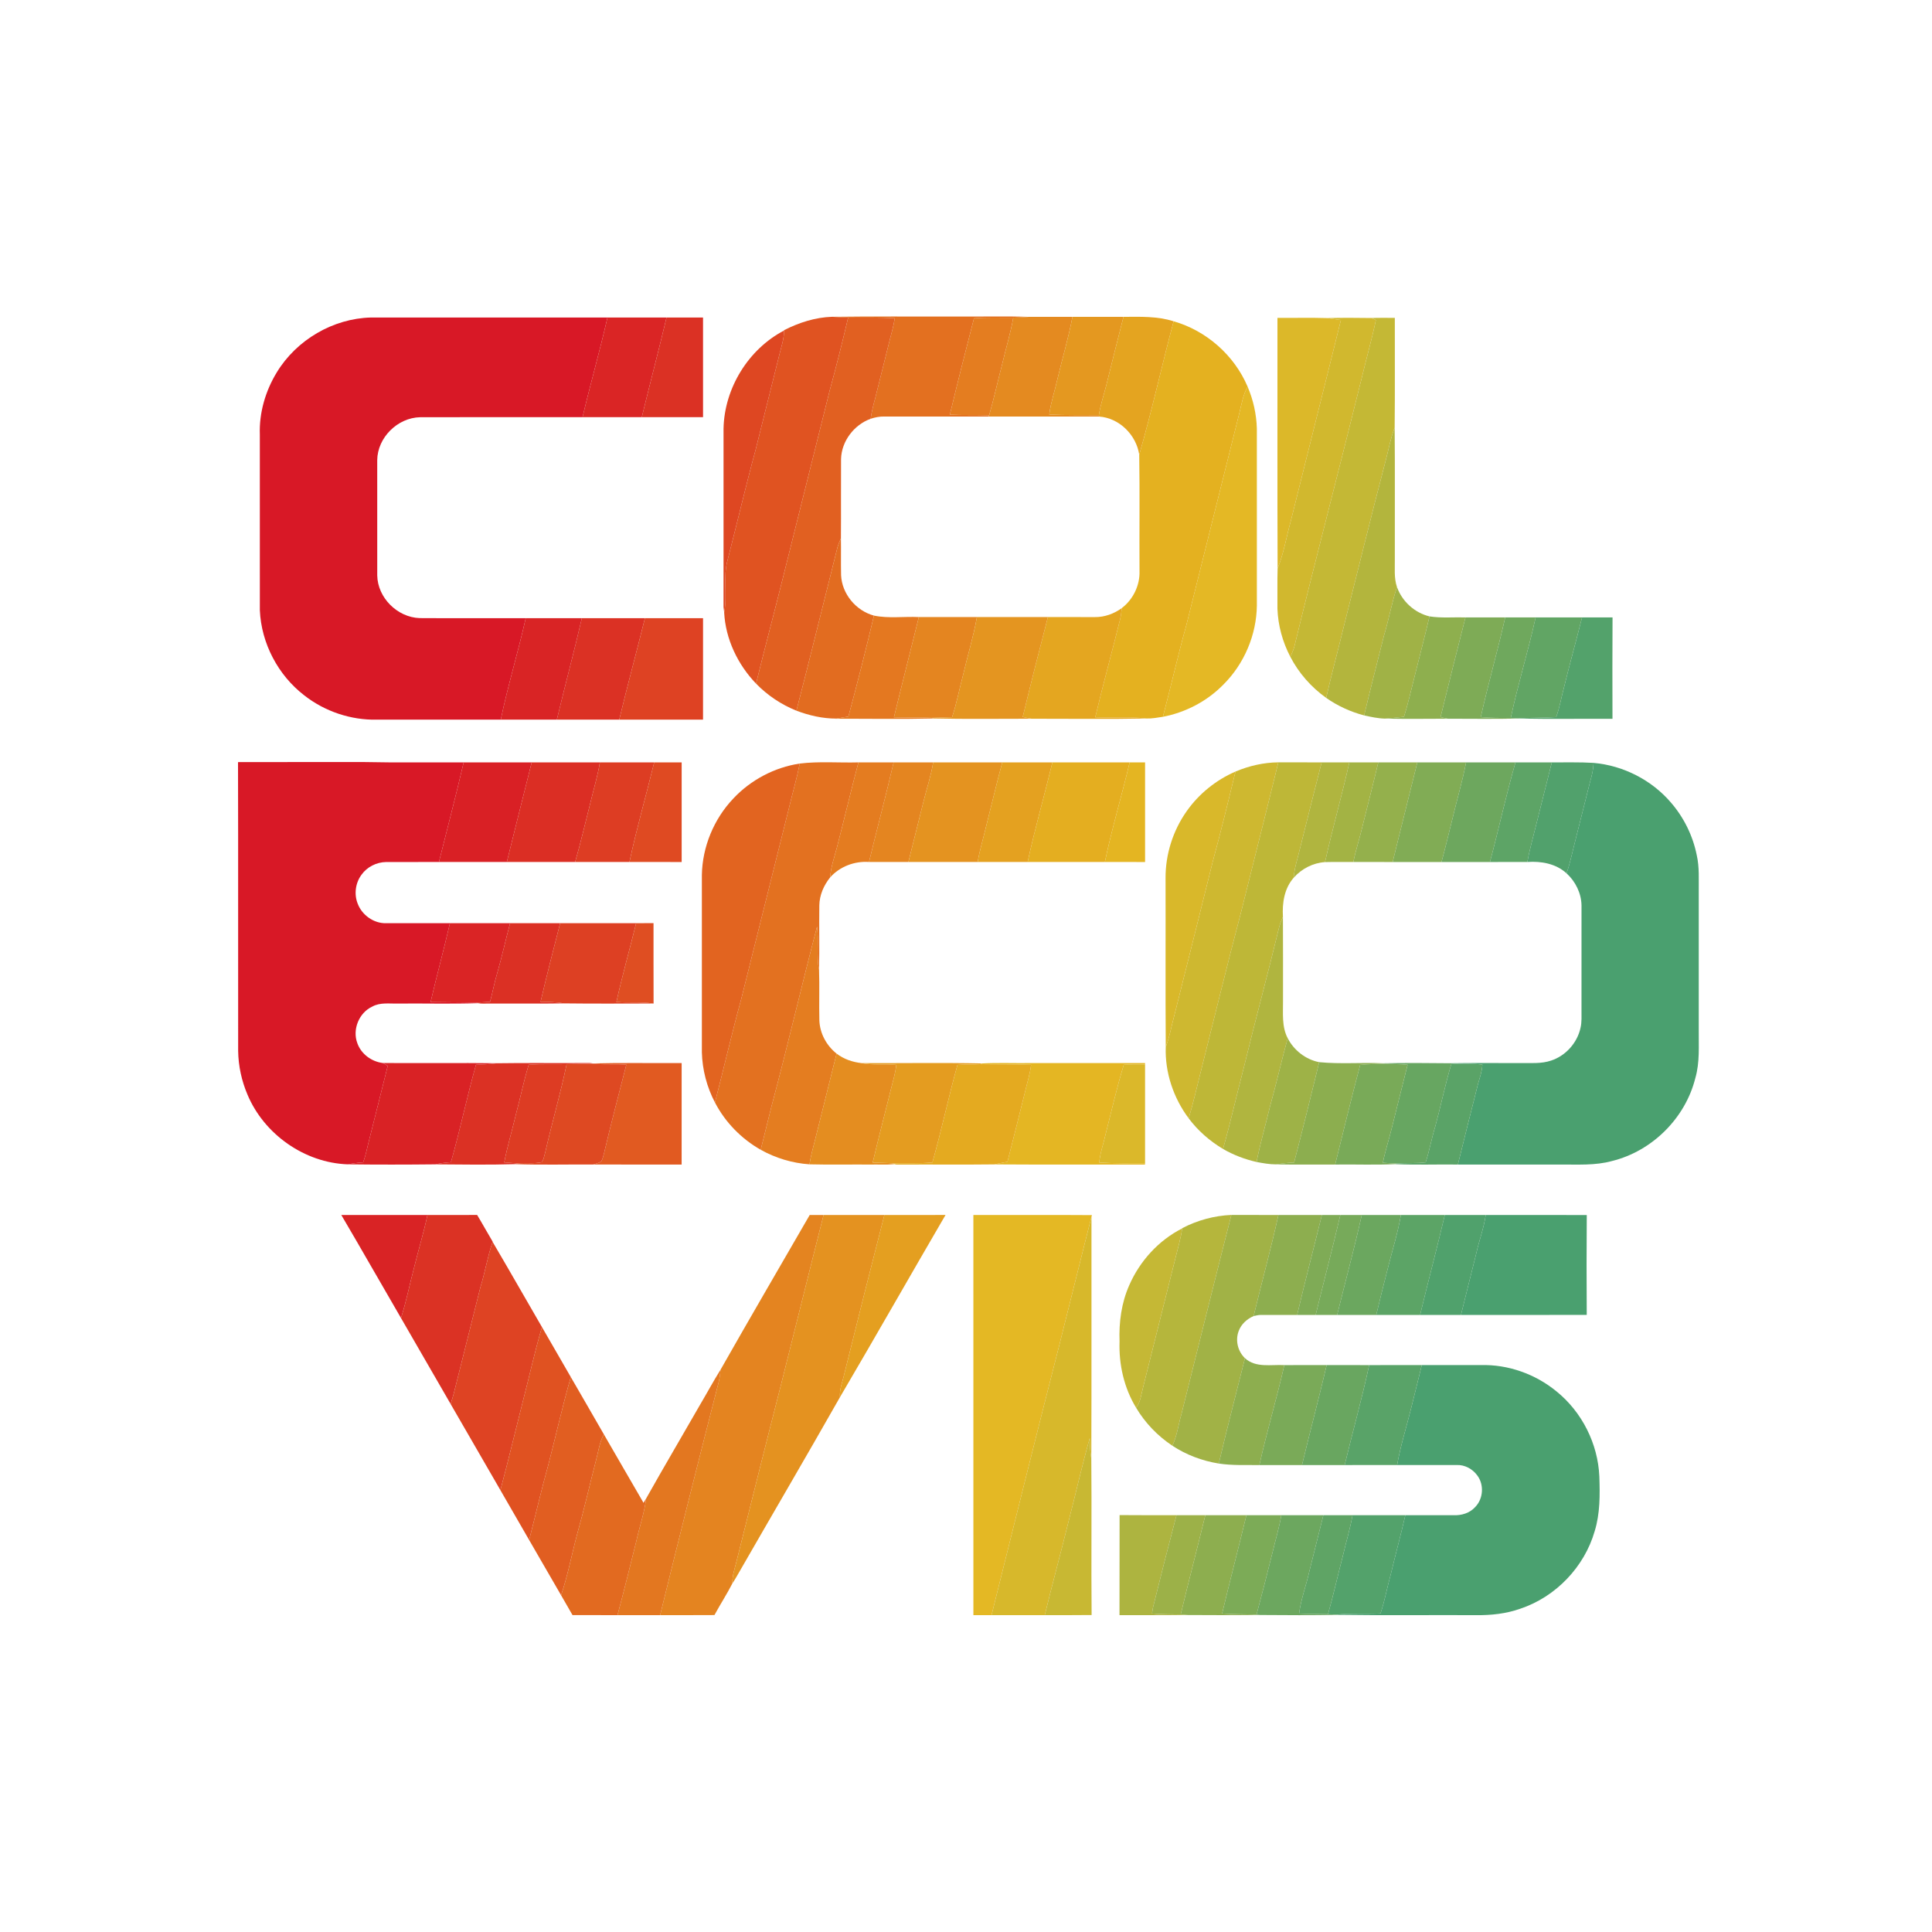 <?xml version="1.0" encoding="UTF-8" ?>
<!DOCTYPE svg PUBLIC "-//W3C//DTD SVG 1.1//EN" "http://www.w3.org/Graphics/SVG/1.1/DTD/svg11.dtd">
<svg width="1276pt" height="1276pt" viewBox="0 0 1276 1276" version="1.1" xmlns="http://www.w3.org/2000/svg">
<g id="#e05321ff">
<path fill="#e05321" opacity="1.00" d=" M 517.85 218.06 C 527.68 213.06 538.46 209.58 549.55 209.23 C 553.09 209.38 556.63 209.67 560.18 209.70 C 556.37 225.86 552.35 241.97 547.96 257.99 C 537.83 298.54 527.69 339.08 517.58 379.63 C 511.62 403.62 505.22 427.49 499.33 451.49 C 487.23 438.89 479.16 422.01 478.28 404.48 C 480.53 392.96 477.36 380.97 480.62 369.58 C 486.85 345.42 492.49 321.11 499.06 297.03 C 504.17 276.49 509.33 255.95 514.45 235.40 C 515.74 229.73 517.87 224.18 517.84 218.29 L 517.85 218.06 Z" />
</g>
<g id="#e37020ff">
<path fill="#e37020" opacity="1.00" d=" M 549.55 209.23 C 577.34 208.85 605.16 209.17 632.96 209.05 C 648.44 209.20 663.94 208.72 679.40 209.28 C 676.01 209.46 672.63 209.75 669.23 209.80 C 660.58 209.92 651.91 209.46 643.28 210.21 C 637.81 231.38 632.43 252.60 627.34 273.87 C 635.98 274.28 644.64 273.97 653.29 274.28 L 652.99 275.09 C 630.00 275.11 607.01 275.11 584.02 275.09 C 580.95 275.03 577.91 275.63 575.01 276.59 C 575.68 271.99 576.80 267.47 578.03 262.99 C 580.97 251.27 583.93 239.55 586.81 227.81 C 588.21 221.94 590.04 216.17 590.96 210.19 C 580.72 209.49 570.44 209.85 560.18 209.70 C 556.63 209.67 553.09 209.38 549.55 209.23 Z" />
</g>
<g id="#d81826ff">
<path fill="#d81826" opacity="1.00" d=" M 182.84 245.87 C 195.86 224.48 219.95 210.32 245.02 209.70 C 297.08 209.72 349.14 209.70 401.20 209.71 C 396.17 231.76 389.94 253.51 384.74 275.51 C 348.97 275.55 313.19 275.43 277.42 275.56 C 262.53 275.90 249.28 289.02 249.14 303.96 C 249.14 329.33 249.13 354.70 249.15 380.07 C 249.43 394.83 262.45 407.72 277.14 408.23 C 300.50 408.38 323.86 408.24 347.22 408.29 C 342.20 430.73 335.42 452.76 330.73 475.28 C 303.49 475.30 276.24 475.27 249.00 475.30 C 231.75 475.69 214.46 469.88 200.90 459.22 C 183.62 445.92 172.56 424.84 171.62 403.03 C 171.61 364.35 171.62 325.67 171.61 286.99 C 171.10 272.56 175.34 258.14 182.84 245.87 Z" />
<path fill="#d81826" opacity="1.00" d=" M 157.20 503.34 C 184.79 503.24 212.39 503.34 239.99 503.29 C 262.06 503.76 284.15 503.42 306.23 503.53 C 301.12 525.53 295.36 547.39 289.90 569.31 C 278.28 569.33 266.65 569.28 255.02 569.33 C 248.67 569.42 242.38 572.56 238.71 577.79 C 234.76 583.16 233.75 590.58 236.23 596.80 C 239.05 604.35 246.83 609.93 254.96 609.74 C 269.03 609.70 283.09 609.72 297.16 609.72 C 293.15 627.15 288.43 644.41 284.38 661.83 C 294.37 662.02 304.37 661.93 314.36 662.22 L 315.66 662.57 C 298.14 663.12 280.58 662.65 263.04 662.80 C 257.33 662.99 251.22 661.88 245.96 664.76 C 237.13 668.78 232.56 679.94 236.02 689.02 C 238.56 696.17 245.41 701.19 252.87 702.07 C 253.95 702.66 255.02 703.30 256.08 703.96 C 252.04 719.98 248.11 736.03 244.03 752.04 C 242.62 757.26 241.74 762.64 239.82 767.71 C 236.39 767.88 233.00 768.40 229.62 768.99 C 201.17 767.98 174.45 749.16 163.46 722.97 C 159.58 713.86 157.43 704.00 157.29 694.10 C 157.20 630.51 157.38 566.93 157.20 503.34 Z" />
</g>
<g id="#da2525ff">
<path fill="#da2525" opacity="1.00" d=" M 401.20 209.71 C 414.20 209.71 427.20 209.70 440.21 209.71 C 434.97 231.69 429.22 253.55 423.88 275.51 C 410.83 275.51 397.79 275.51 384.74 275.51 C 389.94 253.51 396.17 231.76 401.20 209.71 Z" />
</g>
<g id="#db3124ff">
<path fill="#db3124" opacity="1.00" d=" M 440.21 209.71 C 448.24 209.70 456.28 209.72 464.32 209.70 C 464.31 231.64 464.29 253.58 464.33 275.52 C 450.85 275.51 437.36 275.51 423.88 275.51 C 429.22 253.55 434.97 231.69 440.21 209.71 Z" />
<path fill="#db3124" opacity="1.00" d=" M 384.29 408.30 C 398.17 408.30 412.05 408.28 425.94 408.29 C 420.42 430.66 414.33 452.88 408.98 475.29 C 395.24 475.29 381.51 475.29 367.77 475.29 C 373.10 452.91 379.11 430.70 384.29 408.30 Z" />
<path fill="#db3124" opacity="1.00" d=" M 328.41 702.22 C 347.91 701.93 367.44 702.21 386.96 702.07 C 388.46 702.05 389.99 702.02 391.49 702.33 L 392.61 702.54 C 386.49 702.61 380.37 702.63 374.24 702.81 C 365.90 703.02 357.53 702.57 349.20 703.22 C 345.88 713.94 343.70 724.99 340.78 735.83 C 338.27 746.48 335.09 756.98 333.03 767.73 C 335.90 767.95 338.77 768.19 341.65 768.36 L 340.40 768.87 C 322.85 769.41 305.16 769.12 287.57 769.00 C 290.95 768.32 294.37 767.76 297.82 767.59 C 303.87 746.29 308.36 724.55 314.36 703.23 C 319.05 702.97 323.75 702.84 328.41 702.22 Z" />
</g>
<g id="#e16021ff">
<path fill="#e16021" opacity="1.00" d=" M 560.18 209.70 C 570.44 209.85 580.72 209.49 590.96 210.19 C 590.04 216.17 588.21 221.94 586.81 227.81 C 583.93 239.55 580.97 251.27 578.03 262.99 C 576.80 267.47 575.68 271.99 575.01 276.59 C 564.03 280.58 555.81 291.37 555.47 303.13 C 555.35 320.60 555.53 338.08 555.39 355.55 C 554.61 357.43 553.76 359.29 553.17 361.25 C 544.07 397.28 535.33 433.40 525.99 469.37 C 515.99 465.34 506.84 459.23 499.33 451.49 C 505.22 427.49 511.62 403.62 517.58 379.63 C 527.69 339.08 537.83 298.54 547.96 257.99 C 552.35 241.97 556.37 225.86 560.18 209.70 Z" />
</g>
<g id="#e47d20ff">
<path fill="#e47d20" opacity="1.00" d=" M 643.28 210.21 C 651.91 209.46 660.58 209.92 669.23 209.80 C 667.36 220.30 664.22 230.52 661.79 240.90 C 658.90 252.01 656.43 263.23 653.29 274.28 C 644.64 273.97 635.98 274.28 627.34 273.87 C 632.43 252.60 637.81 231.38 643.28 210.21 Z" />
<path fill="#e47d20" opacity="1.00" d=" M 539.62 611.96 C 540.88 621.42 539.05 631.03 540.95 640.42 C 541.33 651.59 540.88 662.79 541.16 673.96 C 541.46 682.48 545.87 690.59 552.52 695.85 C 547.89 714.73 543.06 733.56 538.41 752.43 C 536.96 757.91 535.52 763.39 534.62 768.99 C 523.34 768.21 512.27 764.88 502.41 759.37 C 504.79 749.79 507.20 740.22 509.55 730.64 C 520.11 691.22 529.29 651.44 539.62 611.96 Z" />
</g>
<g id="#e48a20ff">
<path fill="#e48a20" opacity="1.00" d=" M 669.23 209.80 C 672.63 209.75 676.01 209.46 679.40 209.28 C 689.03 209.25 698.67 209.27 708.30 209.28 C 705.72 223.14 701.60 236.67 698.38 250.39 C 696.66 258.20 693.98 265.81 692.98 273.77 C 703.89 274.33 714.83 274.06 725.75 274.19 L 725.89 275.12 C 701.59 275.07 677.29 275.12 652.99 275.09 L 653.29 274.28 C 656.43 263.23 658.90 252.01 661.79 240.90 C 664.22 230.52 667.36 220.30 669.23 209.80 Z" />
</g>
<g id="#e49820ff">
<path fill="#e49820" opacity="1.00" d=" M 708.30 209.28 C 719.54 209.28 730.77 209.26 742.01 209.27 C 738.17 224.10 734.51 238.96 730.81 253.82 C 729.12 260.61 726.82 267.26 725.75 274.19 C 714.83 274.06 703.89 274.33 692.98 273.77 C 693.98 265.81 696.66 258.20 698.38 250.39 C 701.60 236.67 705.72 223.14 708.30 209.28 Z" />
</g>
<g id="#e4a420ff">
<path fill="#e4a420" opacity="1.00" d=" M 742.01 209.27 C 753.10 209.21 764.42 208.77 775.13 212.20 C 767.28 241.49 760.82 271.16 752.41 300.31 C 750.46 287.24 739.23 276.03 725.89 275.12 L 725.75 274.19 C 726.82 267.26 729.12 260.61 730.81 253.82 C 734.51 238.96 738.17 224.10 742.01 209.27 Z" />
</g>
<g id="#dcb829ff">
<path fill="#dcb829" opacity="1.00" d=" M 843.70 209.94 C 854.68 210.03 865.67 209.74 876.64 210.08 C 879.63 210.53 882.61 211.00 885.62 211.35 C 874.68 255.71 863.43 300.01 852.45 344.37 C 849.56 354.73 847.88 365.48 843.80 375.47 C 843.57 320.30 843.76 265.12 843.70 209.94 Z" />
</g>
<g id="#d1b82eff">
<path fill="#d1b82e" opacity="1.00" d=" M 876.64 210.08 C 886.37 209.83 896.13 209.88 905.86 210.03 C 906.81 210.47 907.76 210.93 908.71 211.41 C 906.04 224.16 902.43 236.71 899.42 249.39 C 884.84 308.62 869.32 367.60 854.90 426.87 C 854.31 429.27 853.27 431.52 852.17 433.72 C 847.08 423.96 844.09 413.07 843.69 402.06 C 843.78 393.20 843.54 384.33 843.80 375.47 C 847.88 365.48 849.56 354.73 852.45 344.37 C 863.43 300.01 874.68 255.71 885.62 211.35 C 882.61 211.00 879.63 210.53 876.64 210.08 Z" />
</g>
<g id="#c4b835ff">
<path fill="#c4b835" opacity="1.00" d=" M 905.86 210.03 C 910.97 209.83 916.09 209.97 921.22 209.94 C 921.15 234.11 921.37 258.31 921.11 282.48 C 918.37 289.49 917.13 296.93 915.18 304.17 C 905.52 341.09 896.49 378.18 887.17 415.19 C 883.48 430.45 879.37 445.60 875.87 460.91 C 865.98 453.87 857.76 444.50 852.17 433.72 C 853.27 431.52 854.31 429.27 854.90 426.87 C 869.32 367.60 884.84 308.62 899.42 249.39 C 902.43 236.71 906.04 224.16 908.71 211.41 C 907.76 210.93 906.81 210.47 905.86 210.03 Z" />
</g>
<g id="#e4b120ff">
<path fill="#e4b120" opacity="1.00" d=" M 775.13 212.20 C 796.77 218.38 815.20 234.66 823.99 255.37 C 820.98 260.67 820.06 266.74 818.60 272.56 C 806.90 319.24 795.26 365.93 783.59 412.62 C 777.98 432.77 773.37 453.18 768.05 473.41 C 764.47 473.92 760.88 474.67 757.25 474.53 C 746.00 473.27 734.65 474.27 723.36 473.75 C 728.49 452.00 734.49 430.48 739.84 408.79 C 740.37 406.43 740.63 404.01 740.91 401.61 C 748.41 395.88 752.95 386.51 752.59 377.06 C 752.44 351.47 752.81 325.88 752.41 300.31 C 760.82 271.16 767.28 241.49 775.13 212.20 Z" />
</g>
<g id="#de4722ff">
<path fill="#de4722" opacity="1.00" d=" M 477.86 283.01 C 478.44 256.38 494.22 230.64 517.84 218.29 C 517.87 224.18 515.74 229.73 514.45 235.40 C 509.33 255.95 504.17 276.49 499.06 297.03 C 492.49 321.11 486.85 345.42 480.62 369.58 C 477.36 380.97 480.53 392.96 478.28 404.48 C 478.17 403.61 477.96 401.87 477.86 400.99 C 477.87 361.67 477.86 322.34 477.86 283.01 Z" />
</g>
<g id="#e4b825ff">
<path fill="#e4b825" opacity="1.00" d=" M 818.60 272.56 C 820.06 266.74 820.98 260.67 823.99 255.37 C 827.71 264.07 829.81 273.46 830.09 282.93 C 830.10 321.94 830.08 360.96 830.10 399.97 C 829.86 419.31 821.76 438.40 808.07 452.05 C 797.34 463.06 783.13 470.52 768.05 473.41 C 773.37 453.18 777.98 432.77 783.59 412.62 C 795.26 365.93 806.90 319.24 818.60 272.56 Z" />
</g>
<g id="#b3b53dff">
<path fill="#b3b53d" opacity="1.00" d=" M 915.18 304.17 C 917.13 296.93 918.37 289.49 921.11 282.48 C 921.38 311.34 921.14 340.21 921.22 369.08 C 921.33 375.30 920.59 381.69 922.64 387.71 C 919.14 398.31 917.23 409.34 914.00 420.01 C 909.65 437.51 905.09 454.95 900.95 472.50 C 891.99 470.14 883.45 466.24 875.87 460.91 C 879.37 445.60 883.48 430.45 887.17 415.19 C 896.49 378.18 905.52 341.09 915.18 304.17 Z" />
</g>
<g id="#e26c20ff">
<path fill="#e26c20" opacity="1.00" d=" M 553.17 361.25 C 553.76 359.29 554.61 357.43 555.39 355.55 C 555.52 363.65 555.32 371.76 555.49 379.86 C 556.04 392.22 565.32 403.38 577.21 406.58 C 571.92 428.89 566.28 451.12 560.32 473.27 C 557.66 473.72 555.00 474.20 552.34 474.59 C 543.32 474.62 534.39 472.55 525.99 469.37 C 535.33 433.40 544.07 397.28 553.17 361.25 Z" />
</g>
<g id="#a0b246ff">
<path fill="#a0b246" opacity="1.00" d=" M 922.64 387.71 C 926.05 397.23 934.29 404.74 944.13 407.10 C 940.99 420.49 937.49 433.79 934.18 447.15 C 931.92 455.91 929.99 464.77 927.28 473.42 C 923.06 473.84 918.86 474.34 914.64 474.61 C 910.00 474.49 905.46 473.49 900.95 472.50 C 905.09 454.95 909.65 437.51 914.00 420.01 C 917.23 409.34 919.14 398.31 922.64 387.71 Z" />
</g>
<g id="#e4a620ff">
<path fill="#e4a620" opacity="1.00" d=" M 723.11 407.56 C 729.50 407.64 735.78 405.35 740.91 401.61 C 740.63 404.01 740.37 406.43 739.84 408.79 C 734.49 430.48 728.49 452.00 723.36 473.75 C 734.65 474.27 746.00 473.27 757.25 474.53 C 731.98 475.04 706.67 474.66 681.38 474.70 C 679.39 474.39 677.42 473.96 675.46 473.54 C 680.79 451.49 686.35 429.49 692.09 407.54 C 702.43 407.55 712.77 407.52 723.11 407.56 Z" />
</g>
<g id="#e47820ff">
<path fill="#e47820" opacity="1.00" d=" M 577.21 406.58 C 586.94 408.58 596.99 407.07 606.86 407.54 C 601.45 429.64 595.72 451.66 590.40 473.78 C 598.74 473.99 607.09 473.74 615.42 474.12 L 616.68 474.52 C 595.00 475.05 573.27 474.65 551.57 474.70 L 552.34 474.59 C 555.00 474.20 557.66 473.72 560.32 473.27 C 566.28 451.12 571.92 428.89 577.21 406.58 Z" />
</g>
<g id="#8eaf4eff">
<path fill="#8eaf4e" opacity="1.00" d=" M 944.13 407.10 C 951.99 408.32 959.97 407.56 967.88 407.77 C 962.30 429.70 956.79 451.65 951.42 473.63 C 953.03 474.00 954.65 474.39 956.30 474.69 C 942.41 474.72 928.51 474.92 914.64 474.61 C 918.86 474.34 923.06 473.84 927.28 473.42 C 929.99 464.77 931.92 455.91 934.18 447.15 C 937.49 433.79 940.99 420.49 944.13 407.10 Z" />
</g>
<g id="#e48520ff">
<path fill="#e48520" opacity="1.00" d=" M 606.86 407.54 C 619.64 407.55 632.42 407.53 645.21 407.54 C 642.90 420.54 638.99 433.18 636.00 446.03 C 633.56 455.25 631.79 464.65 628.79 473.70 C 624.33 473.87 619.88 473.96 615.42 474.12 C 607.09 473.74 598.74 473.99 590.40 473.78 C 595.72 451.66 601.45 429.64 606.86 407.54 Z" />
<path fill="#e48520" opacity="1.00" d=" M 590.20 503.53 C 598.90 503.52 607.61 503.51 616.31 503.53 C 614.96 512.21 612.11 520.54 610.01 529.05 C 606.64 542.46 603.33 555.90 599.96 569.31 C 591.28 569.31 582.61 569.33 573.94 569.30 C 579.23 547.34 585.12 525.53 590.20 503.53 Z" />
</g>
<g id="#e49520ff">
<path fill="#e49520" opacity="1.00" d=" M 645.21 407.54 C 660.84 407.55 676.46 407.53 692.09 407.54 C 686.35 429.49 680.79 451.49 675.46 473.54 C 677.42 473.96 679.39 474.39 681.38 474.70 C 659.82 474.68 638.21 475.01 616.68 474.52 L 615.42 474.12 C 619.88 473.96 624.33 473.87 628.79 473.70 C 631.79 464.65 633.56 455.25 636.00 446.03 C 638.99 433.18 642.90 420.54 645.21 407.54 Z" />
</g>
<g id="#7eab56ff">
<path fill="#7eab56" opacity="1.00" d=" M 967.88 407.77 C 976.63 407.77 985.38 407.77 994.13 407.77 C 989.15 429.83 982.90 451.60 977.97 473.66 C 984.56 474.24 991.18 474.16 997.79 474.20 C 999.33 474.25 1000.89 474.35 1002.46 474.46 L 1003.56 474.58 C 987.81 474.90 972.04 474.74 956.30 474.69 C 954.65 474.39 953.03 474.00 951.42 473.63 C 956.79 451.65 962.30 429.70 967.88 407.77 Z" />
</g>
<g id="#6fa85dff">
<path fill="#6fa85d" opacity="1.00" d=" M 994.13 407.77 C 1000.82 407.76 1007.52 407.77 1014.22 407.77 C 1009.35 430.07 1002.51 451.88 997.79 474.20 C 991.18 474.16 984.56 474.24 977.97 473.66 C 982.90 451.60 989.15 429.83 994.13 407.77 Z" />
</g>
<g id="#61a564ff">
<path fill="#61a564" opacity="1.00" d=" M 1014.22 407.77 C 1024.44 407.76 1034.66 407.78 1044.88 407.77 C 1041.01 423.22 1036.70 438.56 1032.95 454.04 C 1031.17 460.55 1030.12 467.27 1027.76 473.62 C 1019.33 474.18 1010.88 473.94 1002.46 474.46 C 1000.89 474.35 999.33 474.25 997.79 474.20 C 1002.51 451.88 1009.35 430.07 1014.22 407.77 Z" />
</g>
<g id="#53a26bff">
<path fill="#53a26b" opacity="1.00" d=" M 1044.88 407.77 C 1051.59 407.77 1058.30 407.75 1065.01 407.79 C 1064.85 430.10 1064.93 452.42 1064.97 474.73 C 1044.50 474.65 1024.01 474.98 1003.56 474.58 L 1002.46 474.46 C 1010.88 473.94 1019.33 474.18 1027.76 473.62 C 1030.12 467.27 1031.17 460.55 1032.95 454.04 C 1036.70 438.56 1041.01 423.22 1044.88 407.77 Z" />
<path fill="#53a26b" opacity="1.00" d=" M 893.28 1000.73 C 904.91 1000.71 916.53 1000.72 928.16 1000.73 C 925.21 1013.77 921.66 1026.66 918.57 1039.67 C 916.16 1048.28 914.61 1057.14 911.76 1065.63 C 902.00 1066.12 892.21 1065.40 882.48 1066.39 C 880.67 1066.26 878.88 1066.17 877.09 1066.13 C 880.72 1053.17 883.67 1040.04 887.04 1027.02 C 889.08 1018.25 891.73 1009.61 893.28 1000.73 Z" />
</g>
<g id="#d92425ff">
<path fill="#d92425" opacity="1.00" d=" M 347.22 408.29 C 359.58 408.29 371.93 408.28 384.29 408.30 C 379.11 430.70 373.10 452.91 367.77 475.29 C 355.43 475.29 343.08 475.29 330.73 475.28 C 335.42 452.76 342.20 430.73 347.22 408.29 Z" />
</g>
<g id="#de4223ff">
<path fill="#de4223" opacity="1.00" d=" M 425.94 408.29 C 438.73 408.31 451.53 408.27 464.33 408.30 C 464.29 430.63 464.31 452.97 464.32 475.30 C 445.87 475.28 427.42 475.29 408.98 475.29 C 414.33 452.88 420.42 430.66 425.94 408.29 Z" />
</g>
<g id="#d92025ff">
<path fill="#d92025" opacity="1.00" d=" M 306.23 503.53 C 321.21 503.52 336.19 503.52 351.16 503.52 C 345.63 525.44 340.17 547.37 334.73 569.31 C 319.79 569.32 304.85 569.31 289.90 569.31 C 295.36 547.39 301.12 525.53 306.23 503.53 Z" />
</g>
<g id="#db2e24ff">
<path fill="#db2e24" opacity="1.00" d=" M 351.16 503.52 C 366.17 503.53 381.19 503.51 396.20 503.53 C 394.72 512.47 392.08 521.15 389.98 529.96 C 386.63 543.08 383.59 556.29 379.85 569.31 C 364.81 569.32 349.77 569.31 334.73 569.31 C 340.17 547.37 345.63 525.44 351.16 503.52 Z" />
</g>
<g id="#dd3d23ff">
<path fill="#dd3d23" opacity="1.00" d=" M 396.20 503.53 C 408.15 503.52 420.11 503.52 432.07 503.52 C 426.72 525.48 420.41 547.20 415.73 569.31 C 403.77 569.32 391.81 569.31 379.85 569.31 C 383.59 556.29 386.63 543.08 389.98 529.96 C 392.08 521.15 394.72 512.47 396.20 503.53 Z" />
</g>
<g id="#df4a22ff">
<path fill="#df4a22" opacity="1.00" d=" M 432.07 503.52 C 438.11 503.52 444.16 503.52 450.21 503.52 C 450.19 525.46 450.19 547.39 450.21 569.32 C 438.71 569.31 427.22 569.32 415.73 569.31 C 420.41 547.20 426.72 525.48 432.07 503.52 Z" />
</g>
<g id="#e37120ff">
<path fill="#e37120" opacity="1.00" d=" M 528.21 504.29 C 541.05 502.73 554.05 503.87 566.96 503.52 C 562.00 522.23 557.58 541.09 552.72 559.82 C 551.02 566.32 548.69 572.72 548.28 579.48 C 544.06 584.71 541.24 591.16 541.13 597.94 C 540.93 612.10 541.30 626.27 540.95 640.42 C 539.05 631.03 540.88 621.42 539.62 611.96 C 529.29 651.44 520.11 691.22 509.55 730.64 C 507.20 740.22 504.79 749.79 502.41 759.37 C 489.63 752.12 478.96 741.19 472.19 728.15 C 478.08 705.33 483.37 682.35 489.60 659.62 C 500.05 617.74 510.53 575.87 520.99 534.00 C 523.33 524.08 526.23 514.29 528.21 504.29 Z" />
</g>
<g id="#e47c20ff">
<path fill="#e47c20" opacity="1.00" d=" M 566.96 503.52 C 574.71 503.53 582.45 503.51 590.20 503.53 C 585.12 525.53 579.23 547.34 573.94 569.30 C 564.38 568.62 554.68 572.29 548.28 579.48 C 548.69 572.72 551.02 566.32 552.72 559.82 C 557.58 541.09 562.00 522.23 566.96 503.52 Z" />
</g>
<g id="#e49320ff">
<path fill="#e49320" opacity="1.00" d=" M 616.31 503.53 C 631.52 503.53 646.73 503.52 661.95 503.52 C 658.05 517.95 654.67 532.51 650.98 546.99 C 649.22 554.43 646.98 561.77 645.70 569.31 C 630.45 569.32 615.20 569.31 599.96 569.31 C 603.33 555.90 606.64 542.46 610.01 529.05 C 612.11 520.54 614.96 512.21 616.31 503.53 Z" />
</g>
<g id="#e4a120ff">
<path fill="#e4a120" opacity="1.00" d=" M 661.95 503.52 C 672.99 503.53 684.03 503.51 695.07 503.52 C 689.78 525.49 683.48 547.22 678.71 569.31 C 667.71 569.32 656.70 569.31 645.70 569.31 C 646.98 561.77 649.22 554.43 650.98 546.99 C 654.67 532.51 658.05 517.95 661.95 503.52 Z" />
</g>
<g id="#e4ae20ff">
<path fill="#e4ae20" opacity="1.00" d=" M 695.07 503.52 C 712.08 503.53 729.08 503.51 746.09 503.52 C 740.87 525.51 734.35 547.19 729.71 569.31 C 712.71 569.32 695.71 569.31 678.71 569.31 C 683.48 547.22 689.78 525.49 695.07 503.52 Z" />
</g>
<g id="#e4b522ff">
<path fill="#e4b522" opacity="1.00" d=" M 746.09 503.52 C 749.48 503.52 752.87 503.52 756.27 503.52 C 756.24 525.45 756.25 547.39 756.27 569.32 C 747.41 569.31 738.56 569.32 729.71 569.31 C 734.35 547.19 740.87 525.51 746.09 503.52 Z" />
</g>
<g id="#ceb830ff">
<path fill="#ceb830" opacity="1.00" d=" M 815.98 509.58 C 824.92 505.80 834.56 503.59 844.28 503.49 C 836.26 536.59 827.80 569.59 819.62 602.65 C 810.44 637.40 802.02 672.34 793.22 707.19 C 790.52 717.66 788.23 728.25 785.06 738.60 C 775.00 725.15 769.32 708.27 769.93 691.45 C 772.54 684.73 773.70 677.58 775.59 670.65 C 784.04 636.75 792.65 602.89 800.99 568.96 C 806.36 549.26 811.19 529.42 815.98 509.58 Z" />
</g>
<g id="#beb737ff">
<path fill="#beb737" opacity="1.00" d=" M 844.28 503.49 C 853.82 503.55 863.35 503.51 872.89 503.52 C 868.02 522.53 863.31 541.57 858.54 560.60 C 857.10 566.93 854.85 573.12 854.47 579.66 C 848.20 586.71 846.78 596.40 847.32 605.50 C 846.33 607.89 845.30 610.28 844.71 612.81 C 837.34 643.50 829.02 673.96 821.60 704.64 C 816.88 722.68 812.82 740.90 807.76 758.84 C 799.01 753.61 791.17 746.79 785.06 738.60 C 788.23 728.25 790.52 717.66 793.22 707.19 C 802.02 672.34 810.44 637.40 819.62 602.65 C 827.80 569.59 836.26 536.59 844.28 503.49 Z" />
</g>
<g id="#b0b53fff">
<path fill="#b0b53f" opacity="1.00" d=" M 872.89 503.52 C 878.98 503.52 885.08 503.53 891.19 503.53 C 886.25 525.57 880.02 547.33 875.12 569.38 C 867.21 569.88 859.70 573.75 854.47 579.66 C 854.85 573.12 857.10 566.93 858.54 560.60 C 863.31 541.57 868.02 522.53 872.89 503.52 Z" />
<path fill="#b0b53f" opacity="1.00" d=" M 844.71 612.81 C 845.30 610.28 846.33 607.89 847.32 605.50 C 847.45 623.99 847.34 642.48 847.37 660.97 C 847.45 669.26 846.46 678.06 850.47 685.69 C 846.35 700.67 842.96 715.85 838.77 730.82 C 835.89 743.04 832.31 755.11 829.91 767.44 C 822.15 765.67 814.65 762.82 807.76 758.84 C 812.82 740.90 816.88 722.68 821.60 704.64 C 829.02 673.96 837.34 643.50 844.71 612.81 Z" />
</g>
<g id="#a3b344ff">
<path fill="#a3b344" opacity="1.00" d=" M 891.19 503.53 C 897.56 503.51 903.93 503.53 910.30 503.53 C 906.91 517.93 903.15 532.26 899.64 546.64 C 897.85 554.23 895.36 561.65 893.83 569.31 C 887.59 569.36 881.35 569.21 875.12 569.38 C 880.02 547.33 886.25 525.57 891.19 503.53 Z" />
</g>
<g id="#94b04cff">
<path fill="#94b04c" opacity="1.00" d=" M 910.30 503.53 C 918.90 503.51 927.49 503.53 936.09 503.52 C 930.74 525.48 925.11 547.36 919.80 569.32 C 911.14 569.31 902.48 569.32 893.83 569.31 C 895.36 561.65 897.85 554.23 899.64 546.64 C 903.15 532.26 906.91 517.93 910.30 503.53 Z" />
</g>
<g id="#81ac55ff">
<path fill="#81ac55" opacity="1.00" d=" M 936.09 503.52 C 946.82 503.51 957.55 503.53 968.29 503.53 C 965.89 515.94 962.28 528.07 959.37 540.37 C 956.94 550.02 954.68 559.72 952.05 569.32 C 941.30 569.31 930.55 569.32 919.80 569.32 C 925.11 547.36 930.74 525.48 936.09 503.52 Z" />
</g>
<g id="#6da75eff">
<path fill="#6da75e" opacity="1.00" d=" M 968.29 503.53 C 979.15 503.51 990.02 503.53 1000.89 503.53 C 994.67 525.30 989.89 547.44 984.05 569.32 C 973.38 569.31 962.72 569.32 952.05 569.32 C 954.68 559.72 956.94 550.02 959.37 540.37 C 962.28 528.07 965.89 515.94 968.29 503.53 Z" />
</g>
<g id="#5da466ff">
<path fill="#5da466" opacity="1.00" d=" M 1000.89 503.53 C 1008.89 503.52 1016.90 503.53 1024.91 503.52 C 1021.45 517.21 1018.04 530.91 1014.61 544.60 C 1012.62 552.83 1010.22 560.96 1008.76 569.31 C 1000.52 569.32 992.29 569.31 984.05 569.32 C 989.89 547.44 994.67 525.30 1000.89 503.53 Z" />
</g>
<g id="#51a16cff">
<path fill="#51a16c" opacity="1.00" d=" M 1024.91 503.52 C 1034.10 503.60 1043.31 503.28 1052.50 503.86 C 1052.37 508.06 1051.37 512.16 1050.22 516.18 C 1046.77 529.78 1043.37 543.38 1039.97 556.99 C 1038.25 563.60 1036.94 570.34 1034.62 576.79 C 1027.66 570.39 1017.91 568.66 1008.76 569.31 C 1010.22 560.96 1012.62 552.83 1014.61 544.60 C 1018.04 530.91 1021.45 517.21 1024.91 503.52 Z" />
</g>
<g id="#4aa06fff">
<path fill="#4aa06f" opacity="1.00" d=" M 1052.50 503.86 C 1072.15 505.59 1090.94 515.19 1103.73 530.23 C 1112.20 540.07 1118.10 552.11 1120.64 564.85 C 1122.45 572.79 1121.86 580.97 1121.95 589.04 C 1121.95 619.35 1121.95 649.65 1121.95 679.96 C 1121.83 690.68 1122.73 701.62 1119.68 712.06 C 1113.08 738.48 1091.19 760.25 1064.76 766.77 C 1053.43 769.93 1041.60 769.02 1029.99 769.13 C 1007.62 769.13 985.25 769.14 962.87 769.13 C 967.26 751.42 971.62 733.70 976.13 716.02 C 977.33 711.77 978.85 707.56 979.04 703.11 C 972.26 702.23 965.43 703.02 958.66 702.35 L 957.59 702.22 C 973.05 701.94 988.52 702.18 1003.99 702.10 C 1010.86 702.00 1017.96 702.71 1024.57 700.42 C 1034.11 697.23 1041.64 688.81 1043.83 679.00 C 1044.80 675.05 1044.47 670.96 1044.51 666.94 C 1044.50 643.97 1044.50 621.00 1044.52 598.04 C 1044.40 589.97 1040.56 582.17 1034.62 576.79 C 1036.94 570.34 1038.25 563.60 1039.97 556.99 C 1043.37 543.38 1046.77 529.78 1050.22 516.18 C 1051.37 512.16 1052.37 508.06 1052.50 503.86 Z" />
<path fill="#4aa06f" opacity="1.00" d=" M 981.26 802.45 C 1003.50 802.47 1025.74 802.38 1047.99 802.49 C 1047.81 824.47 1047.84 846.45 1047.97 868.42 C 1020.28 868.51 992.59 868.44 964.90 868.46 C 968.17 854.96 971.65 841.51 974.96 828.02 C 976.85 819.44 980.00 811.17 981.26 802.45 Z" />
<path fill="#4aa06f" opacity="1.00" d=" M 939.03 901.58 C 952.01 901.57 964.98 901.59 977.96 901.58 C 996.00 901.06 1014.05 907.50 1027.97 918.93 C 1044.80 932.51 1055.36 953.48 1056.29 975.09 C 1056.71 987.19 1056.83 999.57 1053.22 1011.26 C 1046.40 1034.95 1027.48 1054.67 1004.10 1062.48 C 994.79 1065.78 984.86 1066.85 975.02 1066.74 C 944.57 1066.58 914.09 1066.99 883.65 1066.54 L 882.48 1066.39 C 892.21 1065.40 902.00 1066.12 911.76 1065.63 C 914.61 1057.14 916.16 1048.28 918.57 1039.67 C 921.66 1026.66 925.21 1013.77 928.16 1000.73 C 938.78 1000.72 949.41 1000.72 960.04 1000.73 C 965.26 1000.95 970.73 999.33 974.29 995.34 C 979.67 989.87 980.30 980.53 975.65 974.42 C 972.57 970.17 967.38 967.34 962.08 967.58 C 948.96 967.62 935.85 967.60 922.74 967.59 C 924.96 954.86 928.93 942.52 932.01 929.98 C 934.40 920.53 936.71 911.05 939.03 901.58 Z" />
</g>
<g id="#e26420ff">
<path fill="#e26420" opacity="1.00" d=" M 484.30 527.41 C 495.83 515.10 511.53 506.81 528.21 504.29 C 526.23 514.29 523.33 524.08 520.99 534.00 C 510.53 575.87 500.05 617.74 489.60 659.62 C 483.37 682.35 478.08 705.33 472.19 728.15 C 466.84 717.95 463.86 706.53 463.55 695.02 C 463.56 656.01 463.56 616.99 463.55 577.98 C 463.86 559.32 471.46 540.93 484.30 527.41 Z" />
</g>
<g id="#d9b82aff">
<path fill="#d9b82a" opacity="1.00" d=" M 783.74 535.77 C 791.80 524.28 803.12 515.17 815.98 509.58 C 811.19 529.42 806.36 549.26 800.99 568.96 C 792.65 602.89 784.04 636.75 775.59 670.65 C 773.70 677.58 772.54 684.73 769.93 691.45 C 769.67 654.32 769.91 617.18 769.80 580.04 C 769.70 564.31 774.66 548.61 783.74 535.77 Z" />
</g>
<g id="#da2425ff">
<path fill="#da2425" opacity="1.00" d=" M 297.16 609.72 C 310.41 609.72 323.65 609.72 336.90 609.72 C 333.89 620.84 331.47 632.12 328.25 643.19 C 326.44 649.28 325.30 655.54 323.65 661.67 C 320.55 661.83 317.45 662.03 314.36 662.22 C 304.37 661.93 294.37 662.02 284.38 661.83 C 288.43 644.41 293.15 627.15 297.16 609.72 Z" />
</g>
<g id="#db3024ff">
<path fill="#db3024" opacity="1.00" d=" M 336.90 609.72 C 347.92 609.72 358.93 609.71 369.95 609.72 C 365.53 627.01 361.04 644.29 357.02 661.67 C 362.17 661.75 367.34 661.77 372.43 662.69 C 355.96 662.96 339.48 662.73 323.01 662.80 C 320.56 662.73 318.07 663.05 315.66 662.57 L 314.36 662.22 C 317.45 662.03 320.55 661.83 323.65 661.67 C 325.30 655.54 326.44 649.28 328.25 643.19 C 331.47 632.12 333.89 620.84 336.90 609.72 Z" />
</g>
<g id="#dd4023ff">
<path fill="#dd4023" opacity="1.00" d=" M 369.95 609.72 C 386.68 609.72 403.40 609.71 420.13 609.72 C 415.88 627.08 410.97 644.29 407.12 661.76 C 415.16 662.49 423.27 661.58 431.28 662.77 C 411.67 662.80 392.04 662.93 372.43 662.69 C 367.34 661.77 362.17 661.75 357.02 661.67 C 361.04 644.29 365.53 627.01 369.95 609.72 Z" />
</g>
<g id="#df4e22ff">
<path fill="#df4e22" opacity="1.00" d=" M 420.13 609.72 C 423.96 609.72 427.79 609.73 431.62 609.69 C 431.65 627.39 431.58 645.10 431.66 662.81 L 431.28 662.77 C 423.27 661.58 415.16 662.49 407.12 661.76 C 410.97 644.29 415.88 627.08 420.13 609.72 Z" />
</g>
<g id="#9eb247ff">
<path fill="#9eb247" opacity="1.00" d=" M 850.47 685.69 C 854.59 693.72 862.37 699.79 871.28 701.51 C 865.91 723.64 860.43 745.76 854.69 767.79 C 850.64 767.95 846.63 768.40 842.64 769.01 C 838.36 769.01 834.11 768.22 829.91 767.44 C 832.31 755.11 835.89 743.04 838.77 730.82 C 842.96 715.85 846.35 700.67 850.47 685.69 Z" />
</g>
<g id="#e48d20ff">
<path fill="#e48d20" opacity="1.00" d=" M 552.52 695.85 C 557.27 699.50 563.05 701.49 568.98 702.13 C 576.55 703.63 584.30 702.55 591.95 703.29 C 591.37 709.05 589.55 714.56 588.22 720.17 C 584.29 736.06 580.10 751.90 576.39 767.85 C 580.74 768.05 585.10 767.98 589.45 768.32 L 590.75 768.87 C 585.51 769.40 580.24 769.02 574.99 769.13 C 561.53 769.04 548.07 769.32 534.62 768.99 C 535.52 763.39 536.96 757.91 538.41 752.43 C 543.06 733.56 547.89 714.73 552.52 695.85 Z" />
</g>
<g id="#d92225ff">
<path fill="#d92225" opacity="1.00" d=" M 252.87 702.07 C 278.05 702.24 303.23 701.91 328.41 702.22 C 323.75 702.84 319.05 702.97 314.36 703.23 C 308.36 724.55 303.87 746.29 297.82 767.59 C 294.37 767.76 290.95 768.32 287.57 769.00 C 268.27 769.21 248.93 769.23 229.62 768.99 C 233.00 768.40 236.39 767.88 239.82 767.71 C 241.74 762.64 242.62 757.26 244.03 752.04 C 248.11 736.03 252.04 719.98 256.08 703.96 C 255.02 703.30 253.95 702.66 252.87 702.07 Z" />
</g>
<g id="#e15a21ff">
<path fill="#e15a21" opacity="1.00" d=" M 391.49 702.33 C 411.04 701.83 430.63 702.24 450.20 702.10 C 450.19 724.45 450.21 746.79 450.19 769.14 C 430.72 769.11 411.25 769.17 391.78 769.10 C 393.62 768.59 395.54 768.10 397.15 767.02 C 398.02 765.42 398.43 763.62 398.89 761.88 C 403.51 742.24 408.64 722.71 413.67 703.18 C 406.66 702.57 399.61 703.29 392.61 702.54 L 391.49 702.33 Z" />
</g>
<g id="#e49c20ff">
<path fill="#e49c20" opacity="1.00" d=" M 568.98 702.13 C 595.54 702.25 622.13 701.78 648.69 702.34 L 647.41 702.84 C 642.40 703.20 637.36 702.90 632.36 703.32 C 626.40 724.68 621.87 746.43 615.80 767.75 C 607.04 768.62 598.23 768.05 589.45 768.32 C 585.10 767.98 580.74 768.05 576.39 767.85 C 580.10 751.90 584.29 736.06 588.22 720.17 C 589.55 714.56 591.37 709.05 591.95 703.29 C 584.30 702.55 576.55 703.63 568.98 702.13 Z" />
</g>
<g id="#e4b623ff">
<path fill="#e4b623" opacity="1.00" d=" M 648.69 702.34 C 659.42 701.80 670.26 702.27 681.04 702.11 C 706.11 702.11 731.17 702.09 756.24 702.12 L 756.26 703.02 C 751.57 702.87 746.88 702.89 742.21 703.24 C 737.66 718.11 734.23 733.32 730.38 748.39 C 728.96 754.88 726.62 761.18 725.99 767.82 C 736.06 768.42 746.17 768.28 756.26 768.27 L 756.19 769.14 C 723.01 769.06 689.83 769.26 656.65 769.03 C 659.56 768.48 662.45 767.83 665.37 767.29 C 669.37 751.88 673.15 736.41 677.02 720.97 C 678.39 715.08 680.30 709.29 680.99 703.26 C 669.80 702.85 658.60 703.03 647.41 702.84 L 648.69 702.34 Z" />
</g>
<g id="#8cae4fff">
<path fill="#8cae4f" opacity="1.00" d=" M 871.28 701.51 C 885.24 702.87 899.33 701.63 913.34 702.24 L 914.60 702.50 C 909.18 702.81 903.74 702.68 898.35 703.31 C 892.57 725.17 887.24 747.17 881.81 769.13 C 868.75 769.06 855.69 769.29 842.64 769.01 C 846.63 768.40 850.64 767.95 854.69 767.79 C 860.43 745.76 865.91 723.64 871.28 701.51 Z" />
</g>
<g id="#67a661ff">
<path fill="#67a661" opacity="1.00" d=" M 913.34 702.24 C 928.08 701.99 942.84 702.03 957.59 702.22 L 958.66 702.35 C 954.51 716.08 951.69 730.17 947.92 744.01 C 945.49 751.83 944.12 759.92 941.58 767.70 C 935.27 768.49 928.90 767.92 922.59 768.46 C 919.49 768.35 916.41 768.15 913.33 767.95 C 914.88 760.00 917.48 752.31 919.36 744.44 C 922.72 730.67 926.31 716.97 929.66 703.20 C 924.65 702.71 919.61 702.89 914.60 702.50 L 913.34 702.24 Z" />
</g>
<g id="#dd3c23ff">
<path fill="#dd3c23" opacity="1.00" d=" M 349.20 703.22 C 357.53 702.57 365.90 703.02 374.24 702.81 C 370.19 722.38 364.53 741.58 360.10 761.07 C 359.42 763.26 359.23 765.85 357.66 767.62 C 352.40 768.76 346.97 767.80 341.65 768.36 C 338.77 768.19 335.90 767.95 333.03 767.73 C 335.09 756.98 338.27 746.48 340.78 735.83 C 343.70 724.99 345.88 713.94 349.20 703.22 Z" />
</g>
<g id="#de4922ff">
<path fill="#de4922" opacity="1.00" d=" M 374.24 702.81 C 380.37 702.63 386.49 702.61 392.61 702.54 C 399.61 703.29 406.66 702.57 413.67 703.18 C 408.64 722.71 403.51 742.24 398.89 761.88 C 398.43 763.62 398.02 765.42 397.15 767.02 C 395.54 768.10 393.62 768.59 391.78 769.10 C 374.66 769.01 357.50 769.45 340.40 768.87 L 341.65 768.36 C 346.97 767.80 352.40 768.76 357.66 767.62 C 359.23 765.85 359.42 763.26 360.10 761.07 C 364.53 741.58 370.19 722.38 374.24 702.81 Z" />
</g>
<g id="#e4aa20ff">
<path fill="#e4aa20" opacity="1.00" d=" M 632.36 703.32 C 637.36 702.90 642.40 703.20 647.41 702.84 C 658.60 703.03 669.80 702.85 680.99 703.26 C 680.30 709.29 678.39 715.08 677.02 720.97 C 673.15 736.41 669.37 751.88 665.37 767.29 C 662.45 767.83 659.56 768.48 656.65 769.03 C 636.10 769.28 615.54 769.03 594.99 769.15 C 593.58 769.07 592.09 769.34 590.75 768.87 L 589.45 768.32 C 598.23 768.05 607.04 768.62 615.80 767.75 C 621.87 746.43 626.40 724.68 632.36 703.32 Z" />
</g>
<g id="#dbb82aff">
<path fill="#dbb82a" opacity="1.00" d=" M 742.21 703.24 C 746.88 702.89 751.57 702.87 756.26 703.02 C 756.24 724.77 756.25 746.52 756.26 768.27 C 746.17 768.28 736.06 768.42 725.99 767.82 C 726.62 761.18 728.96 754.88 730.38 748.39 C 734.23 733.32 737.66 718.11 742.21 703.24 Z" />
</g>
<g id="#79aa58ff">
<path fill="#79aa58" opacity="1.00" d=" M 898.35 703.31 C 903.74 702.68 909.18 702.81 914.60 702.50 C 919.61 702.89 924.65 702.71 929.66 703.20 C 926.31 716.97 922.72 730.67 919.36 744.44 C 917.48 752.31 914.88 760.00 913.33 767.95 C 916.41 768.15 919.49 768.35 922.59 768.46 L 921.36 768.87 C 908.23 769.49 894.98 768.95 881.81 769.13 C 887.24 747.17 892.57 725.17 898.35 703.31 Z" />
</g>
<g id="#5aa367ff">
<path fill="#5aa367" opacity="1.00" d=" M 958.66 702.35 C 965.43 703.02 972.26 702.23 979.04 703.11 C 978.85 707.56 977.33 711.77 976.13 716.02 C 971.62 733.70 967.26 751.42 962.87 769.13 C 949.04 768.96 935.17 769.48 921.36 768.87 L 922.59 768.46 C 928.90 767.92 935.27 768.49 941.58 767.70 C 944.12 759.92 945.49 751.83 947.92 744.01 C 951.69 730.17 954.51 716.08 958.66 702.35 Z" />
</g>
<g id="#d92325ff">
<path fill="#d92325" opacity="1.00" d=" M 225.41 802.44 C 244.38 802.45 263.35 802.44 282.31 802.45 C 279.84 814.22 276.27 825.72 273.43 837.41 C 270.50 848.42 268.32 859.64 264.84 870.50 C 251.64 847.85 238.72 825.03 225.41 802.44 Z" />
</g>
<g id="#db3224ff">
<path fill="#db3224" opacity="1.00" d=" M 282.31 802.45 C 293.25 802.43 304.19 802.47 315.13 802.43 C 318.65 808.24 321.90 814.23 325.39 820.06 L 325.35 820.20 C 321.98 830.01 320.35 840.30 317.27 850.20 C 311.95 871.25 306.68 892.32 301.44 913.40 C 300.34 918.07 299.10 922.72 297.63 927.30 C 286.70 908.37 275.74 889.45 264.84 870.50 C 268.32 859.64 270.50 848.42 273.43 837.41 C 276.27 825.72 279.84 814.22 282.31 802.45 Z" />
</g>
<g id="#e48420ff">
<path fill="#e48420" opacity="1.00" d=" M 475.91 904.59 C 495.30 870.42 515.14 836.47 534.78 802.44 C 537.83 802.44 540.89 802.44 543.94 802.45 C 534.42 839.87 525.20 877.38 515.75 914.82 C 505.81 953.62 496.11 992.48 486.40 1031.35 C 485.25 1036.08 483.51 1040.77 483.74 1045.72 C 480.09 1052.86 475.68 1059.62 471.86 1066.68 C 459.90 1066.79 447.94 1066.69 435.98 1066.73 C 448.56 1015.28 461.54 963.92 474.70 912.62 C 475.37 909.98 475.59 907.27 475.91 904.59 Z" />
</g>
<g id="#e49220ff">
<path fill="#e49220" opacity="1.00" d=" M 543.94 802.45 C 557.32 802.45 570.71 802.43 584.09 802.45 C 575.16 837.21 566.37 872.01 557.76 906.85 C 556.62 912.14 554.35 917.29 554.74 922.81 C 532.24 962.45 509.15 1001.81 486.45 1041.35 C 485.59 1042.84 484.69 1044.29 483.74 1045.72 C 483.51 1040.77 485.25 1036.08 486.40 1031.35 C 496.11 992.48 505.81 953.62 515.75 914.82 C 525.20 877.38 534.42 839.87 543.94 802.45 Z" />
</g>
<g id="#e49f20ff">
<path fill="#e49f20" opacity="1.00" d=" M 584.09 802.45 C 597.55 802.44 611.02 802.46 624.48 802.43 C 601.12 842.48 578.23 882.83 554.74 922.81 C 554.35 917.29 556.62 912.14 557.76 906.85 C 566.37 872.01 575.16 837.21 584.09 802.45 Z" />
</g>
<g id="#e4b824ff">
<path fill="#e4b824" opacity="1.00" d=" M 642.87 802.46 C 668.97 802.50 695.07 802.34 721.17 802.53 L 720.87 803.65 C 713.65 831.93 706.74 860.29 699.58 888.59 C 684.37 947.89 669.67 1007.32 654.86 1066.73 C 650.86 1066.71 646.87 1066.72 642.88 1066.73 C 642.89 978.64 642.90 890.55 642.87 802.46 Z" />
</g>
<g id="#b5b63cff">
<path fill="#b5b63c" opacity="1.00" d=" M 780.79 811.17 C 790.80 805.92 801.96 802.89 813.26 802.41 C 802.10 846.30 791.21 890.27 780.23 934.21 C 778.25 941.07 777.39 948.31 774.30 954.83 C 764.59 948.39 756.31 939.80 750.36 929.78 C 753.38 925.79 753.77 920.68 755.02 916.00 C 762.19 887.48 769.32 858.94 776.46 830.41 C 777.98 824.06 779.93 817.80 780.76 811.32 L 780.79 811.17 Z" />
</g>
<g id="#a1b246ff">
<path fill="#a1b246" opacity="1.00" d=" M 813.26 802.41 C 823.62 802.47 833.98 802.43 844.34 802.45 C 839.41 824.82 833.32 846.93 827.96 869.21 C 823.58 871.11 819.76 874.53 818.10 879.09 C 815.74 885.23 817.51 892.48 822.24 897.02 C 816.50 920.22 810.39 943.33 804.97 966.61 C 794.08 964.85 783.52 960.92 774.30 954.83 C 777.39 948.31 778.25 941.07 780.23 934.21 C 791.21 890.27 802.10 846.30 813.26 802.41 Z" />
</g>
<g id="#8dae4fff">
<path fill="#8dae4f" opacity="1.00" d=" M 844.34 802.45 C 853.91 802.43 863.48 802.45 873.05 802.45 C 867.66 824.47 861.88 846.39 856.70 868.46 C 848.76 868.46 840.82 868.46 832.88 868.45 C 831.20 868.43 829.57 868.85 827.96 869.21 C 833.32 846.93 839.41 824.82 844.34 802.45 Z" />
<path fill="#8dae4f" opacity="1.00" d=" M 822.24 897.02 C 829.35 903.57 839.51 901.13 848.24 901.59 C 843.25 923.71 836.68 945.45 831.78 967.60 C 822.84 967.52 813.84 967.95 804.97 966.61 C 810.39 943.33 816.50 920.22 822.24 897.02 Z" />
<path fill="#8dae4f" opacity="1.00" d=" M 796.06 1000.72 C 805.11 1000.72 814.16 1000.72 823.21 1000.73 C 817.97 1022.39 812.35 1043.97 807.16 1065.65 C 814.71 1066.30 822.30 1066.04 829.87 1066.42 C 830.48 1066.47 831.69 1066.58 832.29 1066.63 C 816.28 1066.77 800.27 1066.77 784.26 1066.65 C 782.77 1066.53 781.28 1066.36 779.81 1066.28 C 785.03 1044.38 790.76 1022.60 796.06 1000.72 Z" />
</g>
<g id="#7fab56ff">
<path fill="#7fab56" opacity="1.00" d=" M 873.05 802.45 C 877.11 802.44 881.17 802.44 885.23 802.45 C 880.10 824.52 874.29 846.44 868.94 868.46 C 864.85 868.46 860.77 868.46 856.70 868.46 C 861.88 846.39 867.66 824.47 873.05 802.45 Z" />
</g>
<g id="#77aa5aff">
<path fill="#77aa5a" opacity="1.00" d=" M 885.23 802.45 C 889.95 802.44 894.67 802.44 899.39 802.45 C 894.49 824.57 888.51 846.45 883.13 868.46 C 878.39 868.45 873.66 868.46 868.94 868.46 C 874.29 846.44 880.10 824.52 885.23 802.45 Z" />
</g>
<g id="#6ba75fff">
<path fill="#6ba75f" opacity="1.00" d=" M 899.39 802.45 C 908.01 802.44 916.63 802.45 925.24 802.45 C 923.26 814.09 919.68 825.38 916.81 836.82 C 914.11 847.35 911.45 857.88 908.94 868.46 C 900.33 868.46 891.73 868.46 883.13 868.46 C 888.51 846.45 894.49 824.57 899.39 802.45 Z" />
</g>
<g id="#5ca466ff">
<path fill="#5ca466" opacity="1.00" d=" M 925.24 802.45 C 934.90 802.43 944.57 802.45 954.23 802.45 C 949.05 824.51 943.21 846.42 937.91 868.46 C 928.25 868.46 918.60 868.46 908.94 868.46 C 911.45 857.88 914.11 847.35 916.81 836.82 C 919.68 825.38 923.26 814.09 925.24 802.45 Z" />
</g>
<g id="#50a16cff">
<path fill="#50a16c" opacity="1.00" d=" M 954.23 802.45 C 963.24 802.44 972.25 802.44 981.26 802.45 C 980.00 811.17 976.85 819.44 974.96 828.02 C 971.65 841.51 968.17 854.96 964.90 868.46 C 955.90 868.46 946.91 868.46 937.91 868.46 C 943.21 846.42 949.05 824.51 954.23 802.45 Z" />
</g>
<g id="#d7b82bff">
<path fill="#d7b82b" opacity="1.00" d=" M 699.58 888.59 C 706.74 860.29 713.65 831.93 720.87 803.65 C 720.81 856.90 720.98 910.15 720.76 963.39 C 720.01 958.90 719.77 954.34 719.73 949.80 C 714.52 968.27 710.35 987.04 705.54 1005.62 C 700.53 1026.03 694.97 1046.30 690.02 1066.72 C 678.30 1066.71 666.58 1066.74 654.86 1066.73 C 669.67 1007.32 684.37 947.89 699.58 888.59 Z" />
</g>
<g id="#c5b835ff">
<path fill="#c5b835" opacity="1.00" d=" M 745.81 848.86 C 752.76 832.90 765.19 819.20 780.76 811.32 C 779.93 817.80 777.98 824.06 776.46 830.41 C 769.32 858.94 762.19 887.48 755.02 916.00 C 753.77 920.68 753.38 925.79 750.36 929.78 C 742.40 916.71 738.89 901.24 739.41 886.01 C 738.94 873.36 740.64 860.49 745.81 848.86 Z" />
</g>
<g id="#de4323ff">
<path fill="#de4323" opacity="1.00" d=" M 325.35 820.20 C 336.34 838.88 347.06 857.73 357.94 876.48 C 353.08 892.87 349.48 909.62 345.16 926.17 C 340.23 945.50 335.65 964.92 330.49 984.18 C 319.50 965.24 308.59 946.26 297.63 927.30 C 299.10 922.72 300.34 918.07 301.44 913.40 C 306.68 892.32 311.95 871.25 317.27 850.20 C 320.35 840.30 321.98 830.01 325.35 820.20 Z" />
</g>
<g id="#e05221ff">
<path fill="#e05221" opacity="1.00" d=" M 345.16 926.17 C 349.48 909.62 353.08 892.87 357.94 876.48 C 364.27 887.49 370.68 898.45 376.99 909.48 C 371.50 928.55 367.20 947.96 362.21 967.17 C 357.57 983.71 353.78 1000.48 349.47 1017.10 C 343.17 1006.12 336.80 995.17 330.49 984.18 C 335.65 964.92 340.23 945.50 345.16 926.17 Z" />
</g>
<g id="#7aaa58ff">
<path fill="#7aaa58" opacity="1.00" d=" M 848.24 901.59 C 857.56 901.57 866.89 901.59 876.22 901.58 C 871.04 923.65 865.21 945.56 859.91 967.60 C 850.53 967.59 841.15 967.61 831.78 967.60 C 836.68 945.45 843.25 923.71 848.24 901.59 Z" />
</g>
<g id="#69a660ff">
<path fill="#69a660" opacity="1.00" d=" M 876.22 901.58 C 885.57 901.57 894.93 901.58 904.28 901.59 C 899.53 923.73 893.39 945.57 888.09 967.60 C 878.70 967.59 869.30 967.61 859.91 967.60 C 865.21 945.56 871.04 923.65 876.22 901.58 Z" />
</g>
<g id="#59a368ff">
<path fill="#59a368" opacity="1.00" d=" M 904.28 901.59 C 915.86 901.57 927.45 901.59 939.03 901.58 C 936.71 911.05 934.40 920.53 932.01 929.98 C 928.93 942.52 924.96 954.86 922.74 967.59 C 911.19 967.60 899.64 967.60 888.09 967.60 C 893.39 945.57 899.53 923.73 904.28 901.59 Z" />
</g>
<g id="#e37720ff">
<path fill="#e37720" opacity="1.00" d=" M 462.52 927.49 C 467.03 919.88 471.21 912.08 475.91 904.59 C 475.59 907.27 475.37 909.98 474.70 912.62 C 461.54 963.92 448.56 1015.28 435.98 1066.73 C 426.59 1066.74 417.21 1066.72 407.83 1066.73 C 412.15 1050.58 416.14 1034.35 420.19 1018.13 C 422.27 1008.61 425.55 999.35 426.76 989.66 C 438.46 968.83 450.64 948.24 462.52 927.49 Z" />
</g>
<g id="#e15e21ff">
<path fill="#e15e21" opacity="1.00" d=" M 362.21 967.17 C 367.20 947.96 371.50 928.55 376.99 909.48 C 384.26 922.08 391.59 934.66 398.82 947.30 C 395.89 952.66 395.19 958.80 393.60 964.61 C 389.42 980.77 385.74 997.06 381.21 1013.13 C 377.60 1026.59 375.04 1040.36 370.57 1053.58 C 363.48 1041.45 356.55 1029.23 349.47 1017.10 C 353.78 1000.48 357.57 983.71 362.21 967.17 Z" />
</g>
<g id="#e26a20ff">
<path fill="#e26a20" opacity="1.00" d=" M 393.60 964.61 C 395.19 958.80 395.89 952.66 398.82 947.30 C 407.59 962.36 416.22 977.50 425.02 992.55 C 425.59 991.57 426.17 990.61 426.76 989.66 C 425.55 999.35 422.27 1008.61 420.19 1018.13 C 416.14 1034.35 412.15 1050.58 407.83 1066.73 C 397.93 1066.72 388.02 1066.76 378.12 1066.70 C 375.61 1062.32 373.07 1057.96 370.57 1053.58 C 375.04 1040.36 377.60 1026.59 381.21 1013.13 C 385.74 997.06 389.42 980.77 393.60 964.61 Z" />
</g>
<g id="#c8b833ff">
<path fill="#c8b833" opacity="1.00" d=" M 705.54 1005.62 C 710.35 987.04 714.52 968.27 719.73 949.80 C 719.77 954.34 720.01 958.90 720.76 963.39 C 721.09 997.80 720.64 1032.24 720.96 1066.65 C 710.65 1066.80 700.33 1066.70 690.02 1066.72 C 694.97 1046.30 700.53 1026.03 705.54 1005.62 Z" />
</g>
<g id="#adb440ff">
<path fill="#adb440" opacity="1.00" d=" M 739.38 1066.73 C 739.48 1044.70 739.34 1022.68 739.44 1000.65 C 751.96 1000.80 764.49 1000.68 777.02 1000.72 C 771.70 1020.96 766.54 1041.24 761.53 1061.56 C 761.26 1062.90 761.06 1064.27 760.87 1065.65 C 767.17 1066.28 773.49 1066.11 779.81 1066.28 C 781.28 1066.36 782.77 1066.53 784.26 1066.65 C 769.30 1066.78 754.34 1066.69 739.38 1066.73 Z" />
</g>
<g id="#9cb148ff">
<path fill="#9cb148" opacity="1.00" d=" M 777.02 1000.72 C 783.36 1000.71 789.71 1000.72 796.06 1000.72 C 790.76 1022.60 785.03 1044.38 779.81 1066.28 C 773.49 1066.11 767.17 1066.28 760.87 1065.65 C 761.06 1064.27 761.26 1062.90 761.53 1061.56 C 766.54 1041.24 771.70 1020.96 777.02 1000.72 Z" />
</g>
<g id="#7cab57ff">
<path fill="#7cab57" opacity="1.00" d=" M 823.21 1000.73 C 830.89 1000.71 838.57 1000.72 846.26 1000.73 C 844.84 1009.07 842.37 1017.18 840.42 1025.41 C 837.01 1039.11 833.54 1052.79 829.87 1066.42 C 822.30 1066.04 814.71 1066.30 807.16 1065.65 C 812.35 1043.97 817.97 1022.39 823.21 1000.73 Z" />
</g>
<g id="#6ca75fff">
<path fill="#6ca75f" opacity="1.00" d=" M 846.26 1000.73 C 855.51 1000.72 864.77 1000.72 874.02 1000.73 C 870.94 1013.09 867.86 1025.45 864.77 1037.81 C 862.69 1047.15 859.20 1056.19 858.00 1065.72 C 864.35 1066.06 870.73 1065.94 877.09 1066.13 C 878.88 1066.17 880.67 1066.26 882.48 1066.39 L 883.65 1066.54 C 866.54 1066.88 849.40 1066.75 832.29 1066.63 C 831.69 1066.58 830.48 1066.47 829.87 1066.42 C 833.54 1052.79 837.01 1039.11 840.42 1025.41 C 842.37 1017.18 844.84 1009.07 846.26 1000.73 Z" />
</g>
<g id="#5fa465ff">
<path fill="#5fa465" opacity="1.00" d=" M 874.02 1000.73 C 880.44 1000.72 886.86 1000.72 893.28 1000.73 C 891.73 1009.61 889.08 1018.25 887.04 1027.02 C 883.67 1040.04 880.72 1053.17 877.09 1066.13 C 870.73 1065.94 864.35 1066.06 858.00 1065.72 C 859.20 1056.19 862.69 1047.15 864.77 1037.81 C 867.86 1025.45 870.94 1013.09 874.02 1000.73 Z" />
</g>
</svg>
